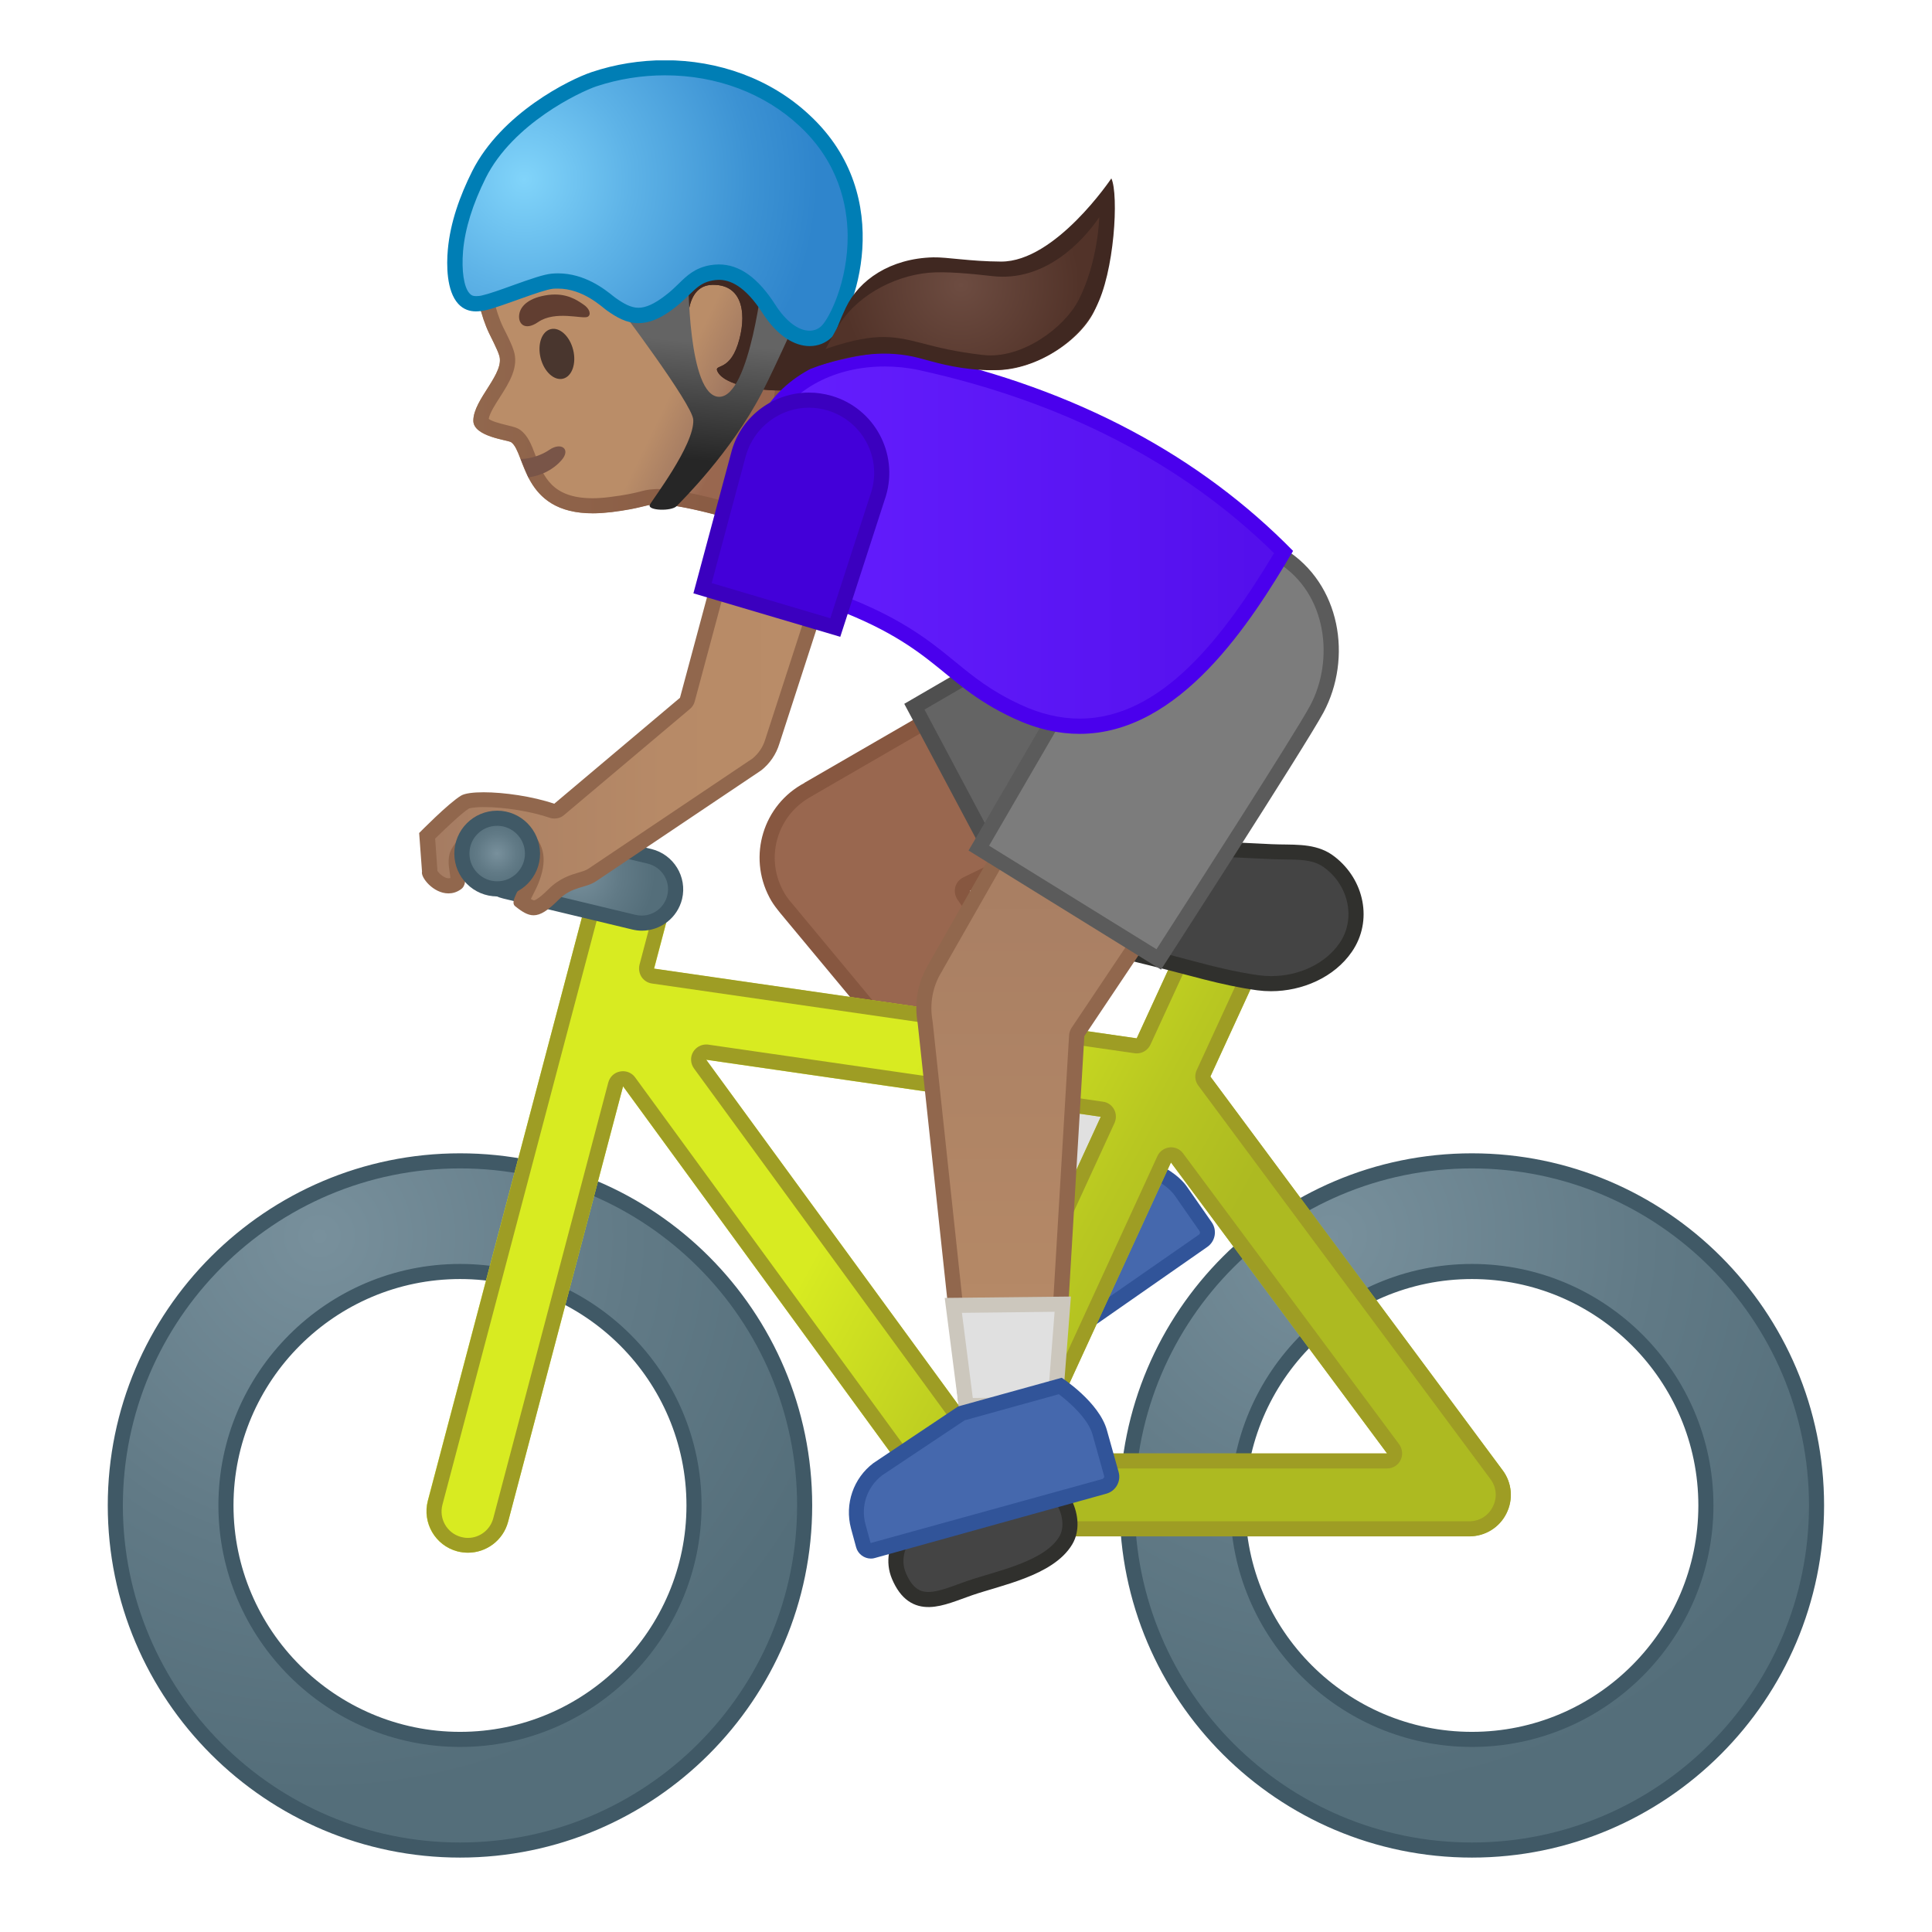 <svg viewBox="0 0 128 128" xmlns="http://www.w3.org/2000/svg" xmlns:xlink="http://www.w3.org/1999/xlink">
  <g id="Layer_4">
    <g>
      <g>
        <defs>
          <rect id="SVGID_1_" height="120" width="120" x="4" y="4"/>
        </defs>
        <clipPath id="SVGID_2_">
          <use overflow="visible" xlink:href="#SVGID_1_"/>
        </clipPath>
        <g clip-path="url(#SVGID_2_)">
          <g>
            <defs>
              <rect id="SVGID_6_" height="120" width="120" x="4" y="4"/>
            </defs>
            <clipPath id="SVGID_7_">
              <use overflow="visible" xlink:href="#SVGID_6_"/>
            </clipPath>
            <g clip-path="url(#SVGID_7_)">
              <path d="M66.37,91.4c-0.17,0-0.33-0.08-0.43-0.23l-0.73-1.06c-0.83-1.21-0.84-2.79-0.02-4.01l3.99-5.31 l5.59-3.88c0.66,0.19,2.66,0.85,3.48,2.03l1.63,2.35c0.1,0.15,0.14,0.33,0.11,0.5c-0.03,0.18-0.13,0.33-0.28,0.43l-13.05,9.1 C66.58,91.37,66.48,91.4,66.37,91.4L66.37,91.4z" fill="#4568AD"/>
              <path d="M74.86,77.45c0.88,0.27,2.37,0.89,2.98,1.77l1.63,2.34c0.03,0.05,0.03,0.1,0.03,0.13 c-0.01,0.03-0.02,0.08-0.07,0.11l-13.08,9.09l-0.73-1.06c-0.71-1.04-0.72-2.38-0.03-3.43l3.94-5.25L74.86,77.45 M74.67,76.36l-5.85,4.06l-4.06,5.4c-0.93,1.39-0.92,3.2,0.03,4.57l0.73,1.06c0.2,0.29,0.52,0.44,0.84,0.44 c0.2,0,0.4-0.06,0.58-0.18l13.05-9.1c0.53-0.37,0.66-1.1,0.29-1.63l-1.63-2.34C77.55,77.05,74.67,76.36,74.67,76.36 L74.67,76.36z" fill="#315499"/>
            </g>
            <g clip-path="url(#SVGID_7_)">
              <g>
                <g>
                  <g>
                    <g>
                      <linearGradient id="SVGID_8_" gradientUnits="userSpaceOnUse" x1="40.987" x2="50.404" y1="19.916" y2="24.499">
                        <stop offset="0.55" style="stop-color:#BA8D68"/>
                        <stop offset="0.83" style="stop-color:#A47B62"/>
                        <stop offset="1" style="stop-color:#99674F"/>
                      </linearGradient>
                      <path d="M51.68,10.35c-3.24-3.37-9.33-5.24-13.7-3.56c-4.89,1.88-6.85,6.07-6.6,10.81 c0.09,1.72,0.49,3.37,1.03,4.49c0.06,0.13,0.56,1.1,0.65,1.42c0.45,1.2-1.7,2.93-1.7,4.36 c0,1.07,2.31,1.28,2.51,1.43c1.04,0.75,0.63,5.39,6.66,4.62c2.03-0.26,2.13-0.47,2.86-0.51 c1.9-0.12,7.26,1.63,7.26,1.63l3.42-5.92c0,0-3.03,0.68-1.33-4.7C54.04,20.31,53.76,12.51,51.68,10.35z" fill="url(#SVGID_8_)"/>
                      <g>
                        <linearGradient id="SVGID_10_" gradientUnits="userSpaceOnUse" x1="31.359" x2="54.074" y1="20.602" y2="20.602">
                          <stop offset="0" style="stop-color:#91674D"/>
                          <stop offset="1" style="stop-color:#875740"/>
                        </linearGradient>
                        <path d="M41.59,7.16c3.38,0,7.14,1.56,9.37,3.88c1.67,1.74,2.13,8.96,0.83,13.08 c-0.75,2.38-0.75,4.03,0,5.06c0.2,0.27,0.44,0.49,0.72,0.65l-2.32,4.01c-1.55-0.48-4.89-1.44-6.6-1.44 c-0.09,0-0.17,0-0.26,0.01c-0.4,0.02-0.67,0.09-0.97,0.17c-0.36,0.09-0.85,0.21-1.96,0.35 c-0.4,0.05-0.78,0.08-1.13,0.08c-2.72,0-3.27-1.46-3.81-2.88c-0.26-0.69-0.49-1.28-1-1.65 c-0.21-0.15-0.43-0.2-0.79-0.29c-0.68-0.16-1.12-0.3-1.29-0.44c0.06-0.38,0.44-0.97,0.75-1.45 c0.6-0.94,1.28-2.01,0.89-3.11c-0.09-0.3-0.31-0.77-0.64-1.42l-0.06-0.12c-0.5-1.05-0.85-2.59-0.93-4.11 c-0.15-2.76,0.43-7.7,5.96-9.83C39.3,7.35,40.4,7.16,41.59,7.16 M41.59,6.16c-1.27,0-2.49,0.2-3.61,0.63 c-4.89,1.88-6.85,6.07-6.6,10.81c0.09,1.72,0.49,3.37,1.03,4.49c0.06,0.13,0.56,1.1,0.65,1.42 c0.45,1.2-1.7,2.93-1.7,4.36c0,1.07,2.31,1.28,2.51,1.43c0.96,0.69,0.68,4.71,5.4,4.71c0.39,0,0.8-0.03,1.26-0.08 c2.03-0.26,2.13-0.47,2.86-0.51c0.06,0,0.13-0.01,0.19-0.01c2.04,0,7.07,1.64,7.07,1.64l3.42-5.92 c0,0-0.12,0.03-0.3,0.03c-0.72,0-2.38-0.43-1.03-4.72c1.3-4.11,1.02-11.91-1.06-14.08 C49.27,7.84,45.28,6.16,41.59,6.16L41.59,6.16z" fill="url(#SVGID_10_)"/>
                      </g>
                    </g>
                    <path d="M35.01,31.63c0.83-0.12,1.61-0.48,2.19-1.14c0.64-0.72-0.01-1.23-0.8-0.69 c-0.48,0.33-1.2,0.6-1.9,0.61L35.01,31.63z" fill="#795548"/>
                  </g>
                  <ellipse cx="36.88" cy="23.43" fill="#49362E" rx="1.11" ry="1.69" transform="matrix(0.971 -0.241 0.241 0.971 -4.562 9.585)"/>
                  <path d="M35.65,21.34c-0.93,0.64-1.39,0.05-1.23-0.61c0.12-0.48,0.63-1.02,1.91-1.19 c1.2-0.15,1.89,0.34,2.32,0.63c0.44,0.29,0.53,0.7,0.28,0.82C38.59,21.16,36.8,20.55,35.65,21.34z" fill="#613E31"/>
                </g>
                <path d="M53.13,12.16c-0.43-0.58-0.9-1.12-1.44-1.6c-0.76-0.68-1.64-1.21-2.56-1.64 c-2.44-1.13-5.24-1.5-7.88-0.96c-2.64,0.54-5.08,2.02-6.73,4.15c-1.27,1.65-2.05,3.91-1.25,5.83 c0.99-0.29,1.72-1.15,2.8-1.37c1.4-0.3,2.93-0.32,4.12-1.11c0.46-0.3,0.85-0.71,1.28-1.05 c0.11-0.03,0.18-0.04,0.18-0.04c1.91,0.55,0.5,5.03,2.91,6.98c0.48,0.39,1.04,0.71,1.04,0.71s-0.41-3.16,1.61-3.19 c2.1-0.03,2.27,2.12,1.67,3.95c-0.62,1.9-1.69,1.23-1.31,1.86c0.62,1.03,3.81,1.33,4.81,1.12c1.34-0.27,2.2-1.73,3-2.84 c0.93-1.28,0.85-2.8,0.71-4.38c-0.16-1.74-0.99-3.35-1.91-4.84C53.85,13.19,53.5,12.66,53.13,12.16z" fill="#402821"/>
                <path d="M43.69,8.69c1.71,0,3.45,0.39,5.02,1.11c0.91,0.42,1.69,0.92,2.32,1.48 c0.44,0.4,0.87,0.87,1.3,1.45c0.31,0.42,0.63,0.89,1,1.5c0.79,1.29,1.62,2.83,1.77,4.41c0.14,1.51,0.18,2.74-0.53,3.72 c-0.11,0.15-0.21,0.3-0.32,0.46c-0.63,0.91-1.29,1.84-2.08,2c-0.05,0.01-0.23,0.04-0.61,0.04 c-0.98,0-1.91-0.18-2.52-0.38c0.27-0.3,0.54-0.74,0.75-1.39c0.26-0.79,0.75-2.77-0.25-4.15 c-0.36-0.5-1.05-1.09-2.3-1.09c-0.01,0-0.06,0-0.06,0c-0.72,0.01-1.35,0.29-1.8,0.82c-0.35,0.4-0.55,0.9-0.67,1.4 c-0.57-0.8-0.71-1.95-0.86-3.07c-0.19-1.48-0.41-3.16-1.94-3.61c-0.09-0.03-0.18-0.04-0.27-0.04 c-0.07,0-0.14,0.01-0.22,0.02l-0.18,0.04c-0.14,0.03-0.27,0.09-0.38,0.18c-0.18,0.14-0.36,0.3-0.54,0.45 c-0.24,0.21-0.46,0.4-0.68,0.55c-0.7,0.47-1.63,0.61-2.61,0.77c-0.39,0.06-0.78,0.12-1.16,0.2 c-0.76,0.16-1.34,0.53-1.86,0.86c-0.03,0.02-0.05,0.03-0.08,0.05c-0.09-1.36,0.58-2.8,1.36-3.81 c1.47-1.9,3.71-3.29,6.15-3.79C42.18,8.76,42.93,8.69,43.69,8.69 M43.69,7.71c-0.82,0-1.64,0.08-2.44,0.25 c-2.64,0.54-5.08,2.02-6.73,4.15c-1.27,1.65-2.05,3.91-1.25,5.83c0.99-0.29,1.72-1.15,2.8-1.37 c1.4-0.3,2.93-0.32,4.12-1.11c0.46-0.3,0.85-0.71,1.28-1.05c0.11-0.03,0.18-0.04,0.18-0.04 c1.91,0.55,0.5,5.03,2.91,6.98c0.48,0.39,1.04,0.71,1.04,0.71s-0.41-3.16,1.61-3.19c0.02,0,0.03,0,0.05,0 c2.05,0,2.22,2.13,1.63,3.95c-0.62,1.9-1.69,1.23-1.31,1.86c0.5,0.83,2.66,1.19,4.01,1.19c0.33,0,0.61-0.02,0.8-0.06 c1.34-0.27,2.2-1.73,3-2.84c0.93-1.28,0.85-2.8,0.71-4.38c-0.16-1.74-0.99-3.35-1.91-4.84 c-0.33-0.54-0.67-1.07-1.05-1.57c-0.43-0.58-0.9-1.12-1.44-1.6c-0.76-0.68-1.64-1.21-2.56-1.64 C47.43,8.13,45.56,7.71,43.69,7.71L43.69,7.71z" fill="#402821"/>
              </g>
              <g>
                <g>
                  <path d="M51.94,60L51.94,60c-0.01-0.01-0.02-0.03-0.03-0.05c-0.19-0.25-0.35-0.49-0.48-0.73 c-1.32-2.49-0.37-5.59,2.11-6.91c0.03-0.02,0.06-0.03,0.08-0.05l23.53-13.61l5.72,10.76l-18.84,9.16 c-0.13,0.06-0.23,0.18-0.26,0.32c-0.04,0.14-0.01,0.29,0.07,0.41l11.11,16.15l-6.31,4.64L51.94,60z" fill="#99674F"/>
                  <path d="M76.96,39.34l5.23,9.85l-18.37,8.94c-0.26,0.13-0.46,0.36-0.53,0.64 c-0.07,0.28-0.02,0.58,0.14,0.82l10.83,15.75l-5.54,4.07L52.46,59.84c-0.04-0.05-0.08-0.09-0.13-0.15 c-0.01-0.01-0.02-0.03-0.03-0.04c-0.18-0.23-0.32-0.44-0.43-0.66c-0.58-1.09-0.7-2.33-0.34-3.51 c0.36-1.18,1.16-2.14,2.24-2.72c0.04-0.02,0.09-0.05,0.13-0.08L76.96,39.34 M77.35,37.95L53.3,51.86l0,0.01 c-2.74,1.45-3.77,4.85-2.32,7.59c0.15,0.29,0.33,0.55,0.53,0.8l0,0l0.04,0.05c0.05,0.06,0.1,0.12,0.15,0.19l16.86,20.27 l7.08-5.21L64.26,59.02l19.3-9.39L77.35,37.95L77.35,37.95z" fill="#875740"/>
                </g>
                <circle cx="80.46" cy="43.79" fill="#FBC11B" r="6.61"/>
                <g>
                  <path d="M60.58,46.83l16.49-9.58c0.02-0.01,0.03-0.01,0.05-0.02c1.06-0.56,2.26-0.86,3.45-0.86 c2.73,0,5.23,1.5,6.51,3.91c1.91,3.59,0.54,8.06-3.05,9.96l-16.87,8.97L60.58,46.83z" fill="#646464"/>
                  <path d="M80.57,36.86c2.55,0,4.87,1.4,6.07,3.64c1.78,3.34,0.5,7.51-2.84,9.28l-16.43,8.74l-6.12-11.51 l16.04-9.32c0.02-0.01,0.04-0.02,0.06-0.03C78.34,37.14,79.45,36.86,80.57,36.86 M80.57,35.86c-1.25,0-2.51,0.3-3.69,0.92 l0-0.01l-16.97,9.86l7.04,13.24l17.31-9.21c3.84-2.04,5.29-6.8,3.25-10.64C86.11,37.38,83.38,35.86,80.57,35.86 L80.57,35.86z" fill="#4F4F4F"/>
                </g>
                <polygon fill="#E0E0E0" points=" 71.3,69.26 63.66,74.88 68.56,80.77 75.64,75.56 " stroke="#CCC7BD" stroke-linecap="round" stroke-linejoin="round" stroke-miterlimit="10"/>
              </g>
              <g>
                <g>
                  <radialGradient id="SVGID_11_" cx="88.215" cy="81.89" gradientUnits="userSpaceOnUse" r="37.047">
                    <stop offset="0" style="stop-color:#78909C"/>
                    <stop offset="0.562" style="stop-color:#617A86"/>
                    <stop offset="1" style="stop-color:#546E7A"/>
                  </radialGradient>
                  <path d="M97.52,122.57c-12.59,0-22.84-10.24-22.84-22.83c0-12.59,10.25-22.83,22.84-22.83 c12.59,0,22.83,10.24,22.83,22.83C120.35,112.33,110.11,122.57,97.52,122.57z M97.52,84.24c-8.55,0-15.51,6.95-15.51,15.5 s6.96,15.5,15.51,15.5c8.54,0,15.5-6.95,15.5-15.5S106.07,84.24,97.52,84.24z" fill="url(#SVGID_11_)"/>
                  <path d="M97.52,77.41c12.31,0,22.33,10.02,22.33,22.33c0,12.31-10.02,22.33-22.33,22.33 c-12.32,0-22.34-10.02-22.34-22.33C75.19,87.42,85.21,77.41,97.52,77.41 M97.52,115.74c8.82,0,16-7.18,16-16 c0-8.82-7.18-16-16-16c-8.83,0-16.01,7.18-16.01,16C81.52,108.56,88.7,115.74,97.52,115.74 M97.52,76.41 c-12.87,0-23.34,10.47-23.34,23.33c0,12.87,10.47,23.33,23.34,23.33c12.86,0,23.33-10.47,23.33-23.33 C120.85,86.87,110.39,76.41,97.52,76.41L97.52,76.41z M97.52,114.74c-8.26,0-15.01-6.73-15.01-15c0-8.27,6.74-15,15.01-15 c8.27,0,15,6.73,15,15C112.52,108.01,105.79,114.74,97.52,114.74L97.52,114.74z" fill="#405966"/>
                </g>
                <g>
                  <radialGradient id="SVGID_12_" cx="21.175" cy="81.89" gradientUnits="userSpaceOnUse" r="37.047">
                    <stop offset="0" style="stop-color:#78909C"/>
                    <stop offset="0.562" style="stop-color:#617A86"/>
                    <stop offset="1" style="stop-color:#546E7A"/>
                  </radialGradient>
                  <path d="M30.48,122.57c-12.59,0-22.84-10.24-22.84-22.83c0-12.59,10.25-22.83,22.84-22.83 c12.59,0,22.83,10.24,22.83,22.83C53.31,112.33,43.07,122.57,30.48,122.57z M30.48,84.24c-8.55,0-15.51,6.95-15.51,15.5 s6.96,15.5,15.51,15.5c8.54,0,15.5-6.95,15.5-15.5S39.03,84.24,30.48,84.24z" fill="url(#SVGID_12_)"/>
                  <path d="M30.48,77.41c12.31,0,22.33,10.02,22.33,22.33c0,12.31-10.02,22.33-22.33,22.33 c-12.32,0-22.34-10.02-22.34-22.33C8.15,87.42,18.17,77.41,30.48,77.41 M30.48,115.74c8.82,0,16-7.18,16-16 c0-8.82-7.18-16-16-16c-8.83,0-16.01,7.18-16.01,16C14.48,108.56,21.66,115.74,30.48,115.74 M30.48,76.41 c-12.87,0-23.34,10.47-23.34,23.33c0,12.87,10.47,23.33,23.34,23.33c12.86,0,23.33-10.47,23.33-23.33 C53.81,86.87,43.35,76.41,30.48,76.41L30.48,76.41z M30.48,114.74c-8.26,0-15.01-6.73-15.01-15c0-8.27,6.74-15,15.01-15 c8.27,0,15,6.73,15,15C45.48,108.01,38.75,114.74,30.48,114.74L30.48,114.74z" fill="#405966"/>
                </g>
                <g>
                  <linearGradient id="SVGID_13_" gradientUnits="userSpaceOnUse" x1="53.027" x2="88.271" y1="66.011" y2="85.007">
                    <stop offset="0.224" style="stop-color:#D8EB21"/>
                    <stop offset="0.24" style="stop-color:#D6E921"/>
                    <stop offset="0.606" style="stop-color:#B8C721"/>
                    <stop offset="0.804" style="stop-color:#ADBA21"/>
                  </linearGradient>
                  <path d="M77.15,74.57c-0.13,0-0.26-0.01-0.4-0.03l-36.42-5.26c-1.5-0.22-2.54-1.6-2.32-3.1 c0.22-1.5,1.64-2.55,3.11-2.32l36.42,5.26c1.5,0.22,2.54,1.61,2.32,3.11C79.66,73.59,78.49,74.57,77.15,74.57z" fill="url(#SVGID_13_)"/>
                </g>
                <g>
                  <linearGradient id="SVGID_14_" gradientUnits="userSpaceOnUse" x1="51.442" x2="86.692" y1="68.952" y2="87.952">
                    <stop offset="0.224" style="stop-color:#D8EB21"/>
                    <stop offset="0.24" style="stop-color:#D6E921"/>
                    <stop offset="0.606" style="stop-color:#B8C721"/>
                    <stop offset="0.804" style="stop-color:#ADBA21"/>
                  </linearGradient>
                  <path d="M64.44,101.78c-0.87,0-1.7-0.42-2.22-1.12L38.51,68.18c-0.9-1.22-0.63-2.94,0.6-3.83 c1.22-0.89,2.94-0.62,3.83,0.6L63.9,93.64L78.94,60.9c0.63-1.38,2.26-1.98,3.64-1.35c1.38,0.63,1.99,2.26,1.35,3.64 l-17,36.99c-0.4,0.88-1.25,1.48-2.22,1.58C64.62,101.77,64.53,101.78,64.44,101.78z" fill="url(#SVGID_14_)"/>
                </g>
                <g>
                  <linearGradient id="SVGID_15_" gradientUnits="userSpaceOnUse" x1="48.916" x2="84.166" y1="73.638" y2="92.638">
                    <stop offset="0.224" style="stop-color:#D8EB21"/>
                    <stop offset="0.24" style="stop-color:#D6E921"/>
                    <stop offset="0.606" style="stop-color:#B8C721"/>
                    <stop offset="0.804" style="stop-color:#ADBA21"/>
                  </linearGradient>
                  <path d="M97.35,101.78H64.44c-1.51,0-2.74-1.23-2.74-2.74c0-1.51,1.23-2.74,2.74-2.74H91.9 L74.94,73.47c-0.9-1.22-0.65-2.94,0.57-3.84c1.22-0.9,2.94-0.65,3.84,0.57l20.2,27.2c0.62,0.83,0.72,1.94,0.25,2.87 C99.34,101.19,98.39,101.78,97.35,101.78z" fill="url(#SVGID_15_)"/>
                </g>
                <g>
                  <linearGradient id="SVGID_18_" gradientUnits="userSpaceOnUse" x1="43.529" x2="78.779" y1="83.632" y2="102.632">
                    <stop offset="0.224" style="stop-color:#D8EB21"/>
                    <stop offset="0.24" style="stop-color:#D6E921"/>
                    <stop offset="0.606" style="stop-color:#B8C721"/>
                    <stop offset="0.804" style="stop-color:#ADBA21"/>
                  </linearGradient>
                  <path d="M31,102.87c-0.24,0-0.47-0.03-0.71-0.09c-1.46-0.39-2.33-1.89-1.95-3.35L39.1,58.72 c0.4-1.46,1.9-2.34,3.35-1.95c1.47,0.39,2.35,1.89,1.96,3.35l-10.75,40.71C33.33,102.06,32.21,102.87,31,102.87z" fill="url(#SVGID_18_)"/>
                </g>
                <path d="M41.75,57.67L41.75,57.67c0.15,0,0.3,0.02,0.44,0.06c0.45,0.12,0.83,0.41,1.07,0.81 c0.23,0.4,0.3,0.87,0.18,1.32l-1.07,4.05c-0.07,0.28-0.02,0.57,0.13,0.81c0.16,0.24,0.41,0.4,0.69,0.44l31.98,4.62 c0.05,0.01,0.1,0.01,0.14,0.01c0.39,0,0.74-0.22,0.91-0.58l3.63-7.89c0.28-0.62,0.9-1.01,1.59-1.01 c0.25,0,0.49,0.05,0.72,0.16c0.43,0.2,0.75,0.54,0.91,0.98c0.16,0.44,0.14,0.91-0.05,1.33l-3.74,8.13 c-0.15,0.33-0.11,0.72,0.11,1.01L98.75,98c0.4,0.53,0.46,1.23,0.15,1.83c-0.29,0.59-0.89,0.96-1.55,0.96H64.44 c-0.12,0-0.24-0.02-0.38-0.05c-0.03-0.01-0.07-0.02-0.11-0.03c-0.11-0.03-0.19-0.06-0.26-0.09 c-0.03-0.01-0.05-0.03-0.11-0.06c-0.07-0.04-0.14-0.08-0.2-0.13c-0.04-0.03-0.08-0.06-0.11-0.09 c-0.06-0.05-0.1-0.11-0.15-0.17c-0.03-0.04-0.07-0.08-0.11-0.12L42.08,71.38c-0.19-0.26-0.49-0.41-0.81-0.41 c-0.06,0-0.12,0.01-0.19,0.02c-0.38,0.07-0.68,0.35-0.78,0.73l-7.62,28.87c-0.2,0.76-0.89,1.3-1.68,1.3 c-0.16,0-0.3-0.02-0.45-0.06c-0.93-0.25-1.48-1.2-1.24-2.13l10.75-40.7C40.27,58.21,40.96,57.67,41.75,57.67 M63.9,94.64 c0.03,0,0.07,0,0.1-0.01c0.35-0.04,0.66-0.26,0.81-0.58l9.03-19.65c0.13-0.29,0.12-0.62-0.03-0.9s-0.42-0.47-0.74-0.51 l-26.14-3.78c-0.05-0.01-0.1-0.01-0.14-0.01c-0.35,0-0.67,0.18-0.86,0.48c-0.21,0.34-0.19,0.78,0.05,1.11l17.11,23.43 C63.28,94.49,63.58,94.64,63.9,94.64 M68.72,97.29H91.9c0.38,0,0.72-0.21,0.89-0.55c0.17-0.34,0.13-0.74-0.09-1.05 L78.38,76.41c-0.19-0.26-0.49-0.4-0.8-0.4c-0.03,0-0.07,0-0.1,0.01c-0.35,0.04-0.66,0.26-0.8,0.58l-8.86,19.28 c-0.14,0.31-0.12,0.67,0.07,0.96C68.06,97.12,68.38,97.29,68.72,97.29 M41.75,56.67c-1.21,0-2.32,0.81-2.65,2.04 L28.35,99.43c-0.38,1.46,0.49,2.96,1.95,3.35c0.24,0.06,0.47,0.09,0.71,0.09c1.21,0,2.32-0.81,2.65-2.04l7.62-28.86 l20.95,28.69c0.04,0.05,0.09,0.09,0.13,0.14c0.08,0.09,0.15,0.18,0.24,0.26c0.06,0.05,0.12,0.1,0.18,0.15 c0.1,0.08,0.2,0.15,0.31,0.21c0.06,0.03,0.12,0.07,0.18,0.1c0.13,0.06,0.27,0.11,0.4,0.15c0.05,0.02,0.1,0.04,0.16,0.05 c0.19,0.04,0.4,0.07,0.6,0.07h32.92c1.04,0,1.99-0.58,2.45-1.51c0.47-0.92,0.38-2.04-0.25-2.87L80.19,71.32l3.74-8.13 c0.64-1.38,0.03-3.01-1.35-3.64c-0.37-0.17-0.76-0.25-1.14-0.25c-1.04,0-2.04,0.59-2.5,1.6l-3.63,7.89l-31.98-4.62 l1.07-4.05c0.39-1.46-0.48-2.96-1.96-3.35C42.21,56.7,41.98,56.67,41.75,56.67L41.75,56.67z M63.9,93.64L46.79,70.21 l26.14,3.78L63.9,93.64L63.9,93.64z M68.72,96.29l8.86-19.28L91.9,96.29H68.72L68.72,96.29z" fill="#9E9D24"/>
                <path clip-rule="evenodd" d=" M62.21,99.76c-1.67,0.74-3.47,2.72-2.65,4.66c1.03,2.41,2.77,1.46,4.67,0.8c1.9-0.66,5.26-1.28,6.38-3.16 c0.83-1.39-0.31-3.72-1.9-3.98C67.75,97.92,63.11,99.36,62.21,99.76z" fill="#444444" fill-rule="evenodd" stroke="#30302D" stroke-linecap="round" stroke-linejoin="round" stroke-miterlimit="10"/>
                <g>
                  <radialGradient id="SVGID_19_" cx="38.248" cy="57.884" gradientUnits="userSpaceOnUse" r="5.154">
                    <stop offset="0" style="stop-color:#78909C"/>
                    <stop offset="0.562" style="stop-color:#617A86"/>
                    <stop offset="1" style="stop-color:#546E7A"/>
                  </radialGradient>
                  <path d="M42.52,61.15c-0.18,0-0.35-0.02-0.52-0.06l-8.54-2.05c-0.58-0.14-1.08-0.5-1.39-1.01 c-0.31-0.51-0.41-1.11-0.27-1.7c0.24-1.01,1.14-1.72,2.19-1.72c0.17,0,0.35,0.02,0.52,0.06l8.54,2.05 c1.2,0.29,1.95,1.5,1.66,2.71C44.46,60.44,43.56,61.15,42.52,61.15z" fill="url(#SVGID_19_)"/>
                  <path d="M33.98,55.12L33.98,55.12c0.14,0,0.27,0.02,0.4,0.05l8.54,2.05c0.94,0.23,1.52,1.17,1.29,2.1 c-0.19,0.79-0.89,1.34-1.7,1.34c-0.14,0-0.27-0.02-0.41-0.05l-8.54-2.05c-0.45-0.11-0.84-0.39-1.08-0.78 c-0.24-0.4-0.32-0.87-0.21-1.32C32.47,55.67,33.17,55.12,33.98,55.12 M33.98,54.12c-1.24,0-2.37,0.84-2.67,2.1 c-0.35,1.48,0.55,2.96,2.03,3.31l8.54,2.05c0.21,0.05,0.42,0.08,0.64,0.08c1.24,0,2.36-0.84,2.67-2.1 c0.35-1.47-0.56-2.95-2.03-3.31l-8.54-2.05C34.41,54.14,34.19,54.12,33.98,54.12L33.98,54.12z" fill="#405966"/>
                </g>
                <g>
                  <path clip-rule="evenodd" d="M84.22,65.17c-0.28,0-0.56-0.02-0.84-0.06 c-1.67-0.23-3.35-0.67-4.97-1.1c-0.67-0.18-1.33-0.35-2-0.51l-0.32-0.08c-1.98-0.48-4.04-0.98-5.83-1.96 c-1.81-0.98-2.4-2-1.91-3.29c0.46-1.2,1.71-2.11,2.9-2.11l0.14,0c0.78,0.04,1.56,0.05,2.35,0.05c0.51,0,1.03,0,1.55-0.01 c0.51-0.01,1.03-0.01,1.54-0.01c1.03,0,1.86,0.02,2.6,0.07c1.57,0.1,3.15,0.17,4.72,0.25l0.12,0 c0.29,0.01,0.57,0.02,0.86,0.02c0.97,0.01,1.89,0.02,2.68,0.47c0.1,0.06,0.22,0.14,0.34,0.23 c1.79,1.39,2.24,3.86,1.04,5.61C88.16,64.25,86.26,65.17,84.22,65.17C84.22,65.17,84.22,65.17,84.22,65.17z" fill="#444444" fill-rule="evenodd"/>
                  <path d="M71.24,56.57c0.04,0,0.07,0,0.11,0c0.69,0.04,1.44,0.05,2.37,0.05c0.52,0,1.04-0.01,1.55-0.01 c0.51-0.01,1.03-0.01,1.54-0.01c1.02,0,1.84,0.02,2.58,0.07c1.54,0.1,3.12,0.17,4.64,0.24l0.2,0.01 c0.29,0.01,0.59,0.02,0.88,0.02c0.94,0.01,1.76,0.02,2.4,0.39c0.1,0.06,0.21,0.13,0.32,0.22c1.57,1.22,1.98,3.39,0.92,4.93 c-0.92,1.35-2.66,2.19-4.54,2.19c-0.26,0-0.52-0.02-0.77-0.05c-1.64-0.22-3.31-0.66-4.92-1.09 c-0.67-0.18-1.34-0.35-2.01-0.52l-0.32-0.08c-1.95-0.47-3.97-0.96-5.71-1.91c-1.97-1.06-1.97-1.91-1.68-2.67 C69.2,57.34,70.25,56.57,71.24,56.57L71.24,56.57 M71.24,55.57c-1.47,0-2.86,1.11-3.37,2.43 c-0.72,1.87,0.55,3.05,2.14,3.91c1.95,1.06,4.14,1.56,6.27,2.08c2.32,0.56,4.64,1.3,7.02,1.62c0.3,0.04,0.6,0.06,0.91,0.06 c2.06,0,4.19-0.91,5.36-2.62c1.4-2.04,0.82-4.76-1.13-6.28c-0.13-0.1-0.27-0.2-0.41-0.28c-1.15-0.65-2.44-0.5-3.76-0.56 c-1.6-0.08-3.22-0.15-4.82-0.25c-0.88-0.06-1.76-0.07-2.64-0.07c-1.03,0-2.07,0.02-3.09,0.02c-0.78,0-1.55-0.01-2.32-0.05 C71.36,55.57,71.3,55.57,71.24,55.57L71.24,55.57z" fill="#30302D"/>
                </g>
              </g>
              <g>
                <g>
                  <linearGradient id="SVGID_20_" gradientUnits="userSpaceOnUse" x1="73.523" x2="73.523" y1="47.78" y2="97.492">
                    <stop offset="0" style="stop-color:#A47B62"/>
                    <stop offset="1" style="stop-color:#BA8D68"/>
                  </linearGradient>
                  <path d="M61.29,67.74c-0.23-1.28,0.01-2.56,0.67-3.63c0.02-0.03,0.03-0.06,0.04-0.09l13.47-23.61 l10.36,6.41L71.41,68.37c-0.05,0.07-0.08,0.16-0.08,0.25l-1.45,24.44l-5.87,0.07L61.29,67.74z" fill="url(#SVGID_20_)"/>
                  <path d="M75.66,41.1l9.48,5.87L71,68.09c-0.1,0.15-0.16,0.32-0.17,0.5L69.4,92.56l-4.94,0.06l-2.67-24.93 c0-0.02-0.01-0.05-0.01-0.07c-0.2-1.13,0.01-2.28,0.61-3.24c0.03-0.04,0.05-0.09,0.07-0.13L75.66,41.1 M75.3,39.71 L61.53,63.85l0.01,0c-0.76,1.23-0.98,2.63-0.74,3.95l2.77,25.84l6.79-0.09l1.48-24.9l14.72-21.98L75.3,39.71L75.3,39.71z" fill="#91674D"/>
                </g>
                <circle cx="80.92" cy="43.19" fill="#FBC11B" r="6.61"/>
                <g>
                  <polygon fill="#E0E0E0" points="63.15,86.49 70.41,86.41 69.89,93.05 64,93.13 "/>
                  <path d="M69.87,86.91l-0.44,5.65l-4.98,0.06l-0.72-5.64L69.87,86.91 M70.95,85.9L70.95,85.9L70.95,85.9z M70.95,85.9l-8.36,0.09l0.98,7.64l6.79-0.09L70.95,85.9L70.95,85.9z" fill="#CCC7BD"/>
                </g>
                <g>
                  <path d="M64.85,56.19l9.84-16.93c0.01-0.02,0.02-0.03,0.04-0.05c1.35-2.18,3.7-3.49,6.27-3.49 c1.36,0,2.7,0.38,3.87,1.1c3.62,2.25,4.05,7.03,2.37,10.17c-1.06,1.98-8.91,14.17-10.47,16.58L64.85,56.19z" fill="#7C7C7C"/>
                  <path d="M81,36.21c1.27,0,2.52,0.36,3.61,1.03c3.38,2.09,3.77,6.56,2.19,9.51 c-1,1.87-8.16,12.99-10.18,16.14l-11.09-6.86l9.58-16.49c0.02-0.02,0.03-0.04,0.04-0.06C76.42,37.43,78.6,36.21,81,36.21 M81,35.21c-2.63,0-5.21,1.32-6.7,3.73l0,0L64.17,56.35l12.75,7.89c0,0,9.56-14.8,10.76-17.03 c1.93-3.6,1.15-8.54-2.55-10.83C83.84,35.59,82.41,35.21,81,35.21L81,35.21z" fill="#5B5B5B"/>
                </g>
                <g>
                  <path d="M57.7,102.75c-0.23,0-0.44-0.16-0.5-0.38l-0.34-1.25c-0.38-1.42,0.13-2.91,1.31-3.79l5.53-3.69 l6.56-1.81c0.56,0.4,2.23,1.68,2.61,3.07l0.77,2.75c0.05,0.17,0.03,0.35-0.06,0.51s-0.23,0.27-0.4,0.32l-15.33,4.26 C57.79,102.74,57.74,102.75,57.7,102.75z" fill="#4568AD"/>
                  <path d="M70.15,92.37c0.72,0.54,1.94,1.63,2.23,2.66l0.77,2.75c0.02,0.06,0,0.1-0.02,0.13 c-0.02,0.03-0.05,0.06-0.1,0.08l-15.35,4.24l-0.34-1.24c-0.33-1.21,0.11-2.49,1.11-3.25l5.46-3.64L70.15,92.37 M70.34,91.28l-6.86,1.9l-5.61,3.75c-1.33,1-1.92,2.71-1.49,4.33l0.34,1.25c0.12,0.45,0.54,0.75,0.98,0.75 c0.09,0,0.18-0.01,0.27-0.04l15.33-4.26c0.62-0.17,0.99-0.82,0.81-1.44l-0.77-2.75C72.83,92.89,70.34,91.28,70.34,91.28 L70.34,91.28z" fill="#315499"/>
                </g>
              </g>
              <g>
                <linearGradient id="SVGID_21_" gradientUnits="userSpaceOnUse" x1="49.73" x2="85.045" y1="35.952" y2="35.952">
                  <stop offset="0" style="stop-color:#651FFF"/>
                  <stop offset="0.705" style="stop-color:#5914F2"/>
                  <stop offset="1" style="stop-color:#530EEB"/>
                </linearGradient>
                <path d="M71.52,48.12c-1.35,0-2.74-0.33-4.13-0.97c-2.01-0.93-3.19-1.89-4.44-2.92 c-2.02-1.65-4.11-3.36-9.74-5.14c-1.28-0.41-2.32-1.39-2.93-2.78c-0.73-1.68-0.74-3.68-0.01-5.22 c0.44-0.91,0.4-1.38,0.32-1.9c-0.06-0.33-0.1-0.59,0.19-1.25c1.4-2.59,4.34-4.16,7.84-4.16c0.8,0,1.6,0.09,2.37,0.25 c9.79,2.15,17.88,6.37,24.05,12.54C81.61,42.34,77.32,48.12,71.52,48.12L71.52,48.12z" fill="url(#SVGID_21_)"/>
                <path d="M58.62,24.28c0.77,0,1.53,0.08,2.27,0.24c9.55,2.1,17.46,6.18,23.52,12.13 c-3.33,5.53-7.45,10.96-12.89,10.96c-1.28,0-2.6-0.31-3.92-0.93c-1.95-0.9-3.11-1.85-4.33-2.85 c-1.96-1.6-4.18-3.42-9.9-5.23c-1.14-0.36-2.07-1.25-2.62-2.5c-0.67-1.53-0.67-3.41-0.02-4.8c0.5-1.04,0.46-1.64,0.36-2.2 c-0.05-0.28-0.07-0.43,0.14-0.93C52.56,25.74,55.32,24.28,58.62,24.28 M58.62,23.28c-3.27,0-6.63,1.37-8.3,4.46 c-0.73,1.62,0.29,1.48-0.5,3.14c-1.41,2.99-0.26,7.58,3.24,8.68c9.09,2.89,8.84,5.59,14.12,8.04 c1.53,0.71,2.98,1.02,4.34,1.02c6.66,0,11.37-7.4,14.15-12.12c-6.11-6.23-14.25-10.69-24.57-12.96 C60.3,23.37,59.47,23.28,58.62,23.28L58.62,23.28z" fill="#4A00ED"/>
              </g>
              <g>
                <circle cx="53.58" cy="30.16" fill="#FBC11B" r="4.06"/>
                <g>
                  <linearGradient id="SVGID_22_" gradientUnits="userSpaceOnUse" x1="28.297" x2="56.847" y1="44.893" y2="44.893">
                    <stop offset="0" style="stop-color:#A47B62"/>
                    <stop offset="0.191" style="stop-color:#AD8264"/>
                    <stop offset="0.551" style="stop-color:#B78A67"/>
                    <stop offset="1" style="stop-color:#BA8D68"/>
                  </linearGradient>
                  <path d="M35.37,60.15c-0.2,0-0.44-0.12-0.82-0.42c0.05-0.16,0.2-0.45,0.3-0.66 c0.15-0.29,0.3-0.6,0.42-0.9c0.48-1.31,0.28-2.13-0.7-2.95c-0.19-0.16-0.54-0.32-1.7-0.32c-0.57,0-1.09,0.04-1.09,0.04 c-0.12,0.01-0.23,0.06-0.31,0.15c-0.03,0.03-0.68,0.69-1.09,1.36c-0.23,0.38-0.16,0.83-0.1,1.27 c0.05,0.32,0.1,0.71-0.02,0.8c-0.17,0.12-0.35,0.17-0.54,0.17c-0.64,0-1.22-0.68-1.26-0.9l-0.17-2.42 c0.62-0.62,1.93-1.89,2.52-2.24c0.09-0.06,0.46-0.15,1.23-0.15c1.19,0,3.04,0.23,4.52,0.73c0.05,0.02,0.11,0.03,0.16,0.03 c0.12,0,0.23-0.04,0.32-0.12l8.33-7.02c0.08-0.07,0.13-0.15,0.16-0.25l4.5-16.73l6.81,2.02l-5.66,17.46 c-0.18,0.62-0.54,1.15-1.04,1.55l-10.86,7.3c-0.23,0.16-0.5,0.24-0.81,0.33c-0.51,0.15-1.15,0.34-1.79,0.98 C36.07,59.88,35.67,60.15,35.37,60.15L35.37,60.15z" fill="url(#SVGID_22_)"/>
                  <path d="M50.38,30.26l5.83,1.73l-5.51,17c-0.15,0.5-0.44,0.93-0.84,1.26l-10.87,7.3 c-0.16,0.11-0.38,0.18-0.66,0.26c-0.54,0.16-1.27,0.38-2,1.11c-0.73,0.73-0.95,0.73-0.96,0.73c-0.01,0-0.06-0.01-0.2-0.09 c0.04-0.09,0.09-0.18,0.13-0.26c0.15-0.29,0.32-0.62,0.44-0.96c0.55-1.51,0.29-2.55-0.85-3.5 c-0.37-0.31-0.96-0.44-2.02-0.44c-0.59,0-1.11,0.04-1.13,0.04c-0.24,0.02-0.46,0.12-0.63,0.29 c-0.07,0.07-0.73,0.75-1.16,1.46c-0.32,0.53-0.23,1.12-0.16,1.6c0.02,0.11,0.04,0.27,0.05,0.38 c-0.05,0.01-0.08,0.02-0.11,0.02c-0.3,0-0.63-0.31-0.75-0.49c0-0.01,0-0.02,0-0.03l-0.15-2.11 c0.74-0.73,1.8-1.72,2.23-1.99c0,0,0.24-0.1,1-0.1c1.35,0,3.14,0.29,4.36,0.71c0.11,0.04,0.22,0.05,0.32,0.05 c0.23,0,0.46-0.08,0.64-0.24l8.33-7.02c0.16-0.13,0.27-0.31,0.32-0.51L50.38,30.26 M49.68,29.01l-4.63,17.22l-8.33,7.02 c-1.43-0.49-3.34-0.76-4.68-0.76c-0.69,0-1.24,0.07-1.49,0.22c-0.84,0.5-2.78,2.48-2.78,2.48l0.19,2.56 c-0.1,0.37,0.74,1.44,1.75,1.44c0.26,0,0.54-0.07,0.81-0.26c0.68-0.45-0.05-1.7,0.27-2.23c0.38-0.63,1.01-1.27,1.01-1.27 s0.5-0.04,1.05-0.04c0.56,0,1.18,0.04,1.38,0.21c0.76,0.63,0.98,1.19,0.55,2.39c-0.31,0.86-1.02,1.75-0.66,2.04 c0.47,0.38,0.84,0.61,1.23,0.61c0.46,0,0.94-0.31,1.66-1.03c0.92-0.92,1.79-0.74,2.52-1.25l10.9-7.32 c0.56-0.44,0.99-1.05,1.21-1.78l5.82-17.95L49.68,29.01L49.68,29.01z" fill="#91674D"/>
                </g>
                <g>
                  <path d="M46.54,38.97l2.41-8.96c0.01-0.02,0.01-0.03,0.02-0.05c0.6-2.03,2.5-3.45,4.62-3.45 c0.46,0,0.92,0.07,1.37,0.2c1.23,0.37,2.25,1.19,2.87,2.32c0.62,1.13,0.75,2.43,0.39,3.67l-2.88,8.87L46.54,38.97z" fill="#4300D9"/>
                  <path d="M53.59,27.01c0.41,0,0.83,0.06,1.23,0.18c2.29,0.68,3.59,3.09,2.92,5.35l-2.73,8.42l-7.86-2.33 l2.27-8.46c0.01-0.02,0.01-0.04,0.02-0.06C49.99,28.29,51.69,27.01,53.59,27.01 M53.59,26.01c-2.3,0-4.42,1.5-5.1,3.81 l0,0l-2.55,9.49l9.73,2.88l3.03-9.35c0.83-2.82-0.77-5.78-3.59-6.61C54.6,26.08,54.09,26.01,53.59,26.01L53.59,26.01z" fill="#3B00BF"/>
                </g>
              </g>
              <g>
                <linearGradient id="SVGID_23_" gradientTransform="matrix(0.996 0.087 -0.087 0.996 0.338 31.274)" gradientUnits="userSpaceOnUse" x1="45.714" x2="45.714" y1="-12.578" y2="-4.73">
                  <stop offset="0" style="stop-color:#646464"/>
                  <stop offset="0.995" style="stop-color:#262626"/>
                </linearGradient>
                <path d="M45.93,27.8c0.11,1.66-2.8,5.42-2.88,5.65c-0.16,0.38,1.43,0.44,1.78,0.08 c0.35-0.36,3.57-3.53,5.64-7.49c0.93-1.78,3.03-6.51,3.03-6.51l-2.93-1.43c0,0-0.86,8.22-2.93,8.19 c-2.08-0.03-2.04-7.99-2.04-7.99l-4.67,1.94C40.93,20.24,45.87,26.77,45.93,27.8z" fill="url(#SVGID_23_)"/>
                <g>
                  <radialGradient id="SVGID_24_" cx="34.723" cy="11.873" gradientUnits="userSpaceOnUse" r="19.451">
                    <stop offset="0" style="stop-color:#81D4FA"/>
                    <stop offset="0.36" style="stop-color:#5EB3E7"/>
                    <stop offset="0.775" style="stop-color:#3C92D3"/>
                    <stop offset="1" style="stop-color:#2F85CC"/>
                  </radialGradient>
                  <path d="M53.64,22.41c-0.92,0-1.91-0.71-2.7-1.96c-1.05-1.64-2.13-2.43-3.31-2.43 c-0.18,0-0.34,0.02-0.49,0.04c-0.86,0.15-1.31,0.59-1.83,1.09c-0.26,0.25-0.55,0.54-0.95,0.84 c-0.78,0.6-1.45,0.89-2.06,0.89c-0.63,0-1.19-0.3-1.83-0.76c-0.04-0.03-0.09-0.07-0.16-0.12c-0.52-0.42-1.74-1.4-3.36-1.4 c-0.12,0-0.24,0.01-0.37,0.02c-0.46,0.04-1.25,0.32-2.5,0.77c-0.79,0.28-1.6,0.57-2.04,0.67 c-0.2,0.04-0.36,0.06-0.51,0.06c-0.33,0-0.59-0.11-0.8-0.34c-0.48-0.52-0.69-1.72-0.56-3.2c0.14-1.54,0.66-3.23,1.56-5.01 c1.85-3.7,6.23-5.85,7.62-6.32c1.52-0.51,3.1-0.76,4.71-0.76c3.54,0,6.83,1.24,9.25,3.48c2.75,2.55,3.34,5.55,3.36,7.62 c0.02,3.16-1.24,5.74-1.89,6.36C54.46,22.26,54.07,22.41,53.64,22.41L53.64,22.41z" fill="url(#SVGID_24_)"/>
                  <path d="M44.06,4.99c3.42,0,6.58,1.19,8.9,3.35c2.62,2.43,3.18,5.29,3.2,7.26c0.02,3.07-1.22,5.5-1.74,6 c-0.21,0.2-0.48,0.31-0.78,0.31c-0.75,0-1.58-0.63-2.28-1.73c-1.15-1.79-2.37-2.66-3.74-2.66c-0.19,0-0.38,0.02-0.57,0.05 c-1.01,0.18-1.54,0.69-2.09,1.23c-0.26,0.25-0.53,0.52-0.91,0.8c-0.69,0.53-1.26,0.79-1.75,0.79 c-0.5,0-0.98-0.27-1.54-0.67c-0.03-0.02-0.08-0.06-0.13-0.1c-0.56-0.45-1.88-1.51-3.67-1.51c-0.13,0-0.27,0.01-0.41,0.02 c-0.52,0.05-1.34,0.33-2.62,0.79c-0.77,0.28-1.57,0.56-1.98,0.65c-0.16,0.04-0.3,0.05-0.41,0.05 c-0.2,0-0.32-0.05-0.43-0.18c-0.38-0.41-0.54-1.51-0.43-2.82c0.13-1.48,0.64-3.1,1.5-4.83c1.81-3.61,6.24-5.7,7.33-6.07 C40.97,5.24,42.5,4.99,44.06,4.99 M44.06,3.99c-1.64,0-3.3,0.26-4.87,0.79c-1.44,0.48-5.97,2.71-7.91,6.57 c-0.81,1.62-1.45,3.39-1.61,5.19c-0.09,0.98-0.1,2.73,0.69,3.59c0.35,0.38,0.77,0.5,1.17,0.5c0.21,0,0.42-0.03,0.62-0.07 c1.05-0.23,3.7-1.35,4.49-1.43c0.11-0.01,0.21-0.01,0.32-0.01c1.66,0,2.89,1.19,3.22,1.43c0.67,0.48,1.34,0.86,2.12,0.86 c0.67,0,1.43-0.27,2.36-0.99c1.21-0.93,1.48-1.65,2.56-1.84c0.12-0.02,0.26-0.04,0.4-0.04c0.73,0,1.73,0.38,2.9,2.2 c0.99,1.54,2.14,2.19,3.12,2.19c0.57,0,1.08-0.21,1.47-0.59c1.49-1.42,4.39-9.27-1.47-14.71 C51.04,5.19,47.56,3.99,44.06,3.99L44.06,3.99z" fill="#007EB5"/>
                </g>
              </g>
            </g>
            <g clip-path="url(#SVGID_7_)">
              <radialGradient id="SVGID_25_" cx="32.934" cy="56.546" gradientUnits="userSpaceOnUse" r="2.339">
                <stop offset="0" style="stop-color:#78909C"/>
                <stop offset="0.562" style="stop-color:#617A86"/>
                <stop offset="1" style="stop-color:#546E7A"/>
              </radialGradient>
              <path clip-rule="evenodd" d="M32.94,58.89c-1.29,0-2.34-1.05-2.34-2.34 s1.05-2.34,2.34-2.34c1.29,0,2.34,1.05,2.34,2.34S34.22,58.89,32.94,58.89z" fill="url(#SVGID_25_)" fill-rule="evenodd"/>
              <path d="M32.94,54.71c1.01,0,1.84,0.83,1.84,1.84c0,1.01-0.82,1.84-1.84,1.84c-1.01,0-1.84-0.83-1.84-1.84 C31.1,55.53,31.92,54.71,32.94,54.71 M32.94,53.71c-1.57,0-2.84,1.27-2.84,2.84c0,1.57,1.27,2.84,2.84,2.84 c1.57,0,2.84-1.27,2.84-2.84C35.77,54.98,34.5,53.71,32.94,53.71L32.94,53.71z" fill="#405966"/>
            </g>
          </g>
        </g>
      </g>
      <radialGradient id="SVGID_26_" cx="63.669" cy="18.872" gradientUnits="userSpaceOnUse" r="7.876">
        <stop offset="0" style="stop-color:#6D4C41"/>
        <stop offset="1" style="stop-color:#523329"/>
      </radialGradient>
      <path d="M55.79,21.11c1.22-2.26,3.77-3.75,6.34-3.71c1.35,0.02,2.68,0.43,4.04,0.42 c2.91-0.04,5.51-2.09,6.98-4.61c0.12,2.35,0.38,5.33-0.67,7.44s-4.31,4.15-7.06,3.84c-5.48-0.62-4.94-2.03-11.33-0.24" fill="url(#SVGID_26_)"/>
      <path d="M65.03,24.51c-1.92-0.12-3.17-0.54-4.18-0.8c-1.95-0.5-4.21-0.38-7.1,0.71l0.52-1.15 c3.56-1.27,4.8-1.05,6.82-0.53c1.03,0.27,2.2,0.57,4.05,0.78c2.53,0.29,5.37-1.78,6.33-3.66c1.29-2.54,1.36-5.47,1.36-5.47 c-1.15,1.68-3.65,4.31-7.11,3.9c-1.38-0.16-3.1-0.32-4.19-0.22c-2.46,0.23-4.98,1.67-6.08,3.71c0,0,0.15-0.46,0.58-1.38 c0.88-1.86,2.96-3.28,5.8-3.35c0.92-0.02,2.43,0.27,4.49,0.28c3.61,0.02,7.31-5.51,7.31-5.51c0.5,1.06,0.21,6.25-1.04,8.58 C71.5,22.44,68.84,24.75,65.03,24.51z" fill="#402821"/>
    </g>
  </g>
</svg>
